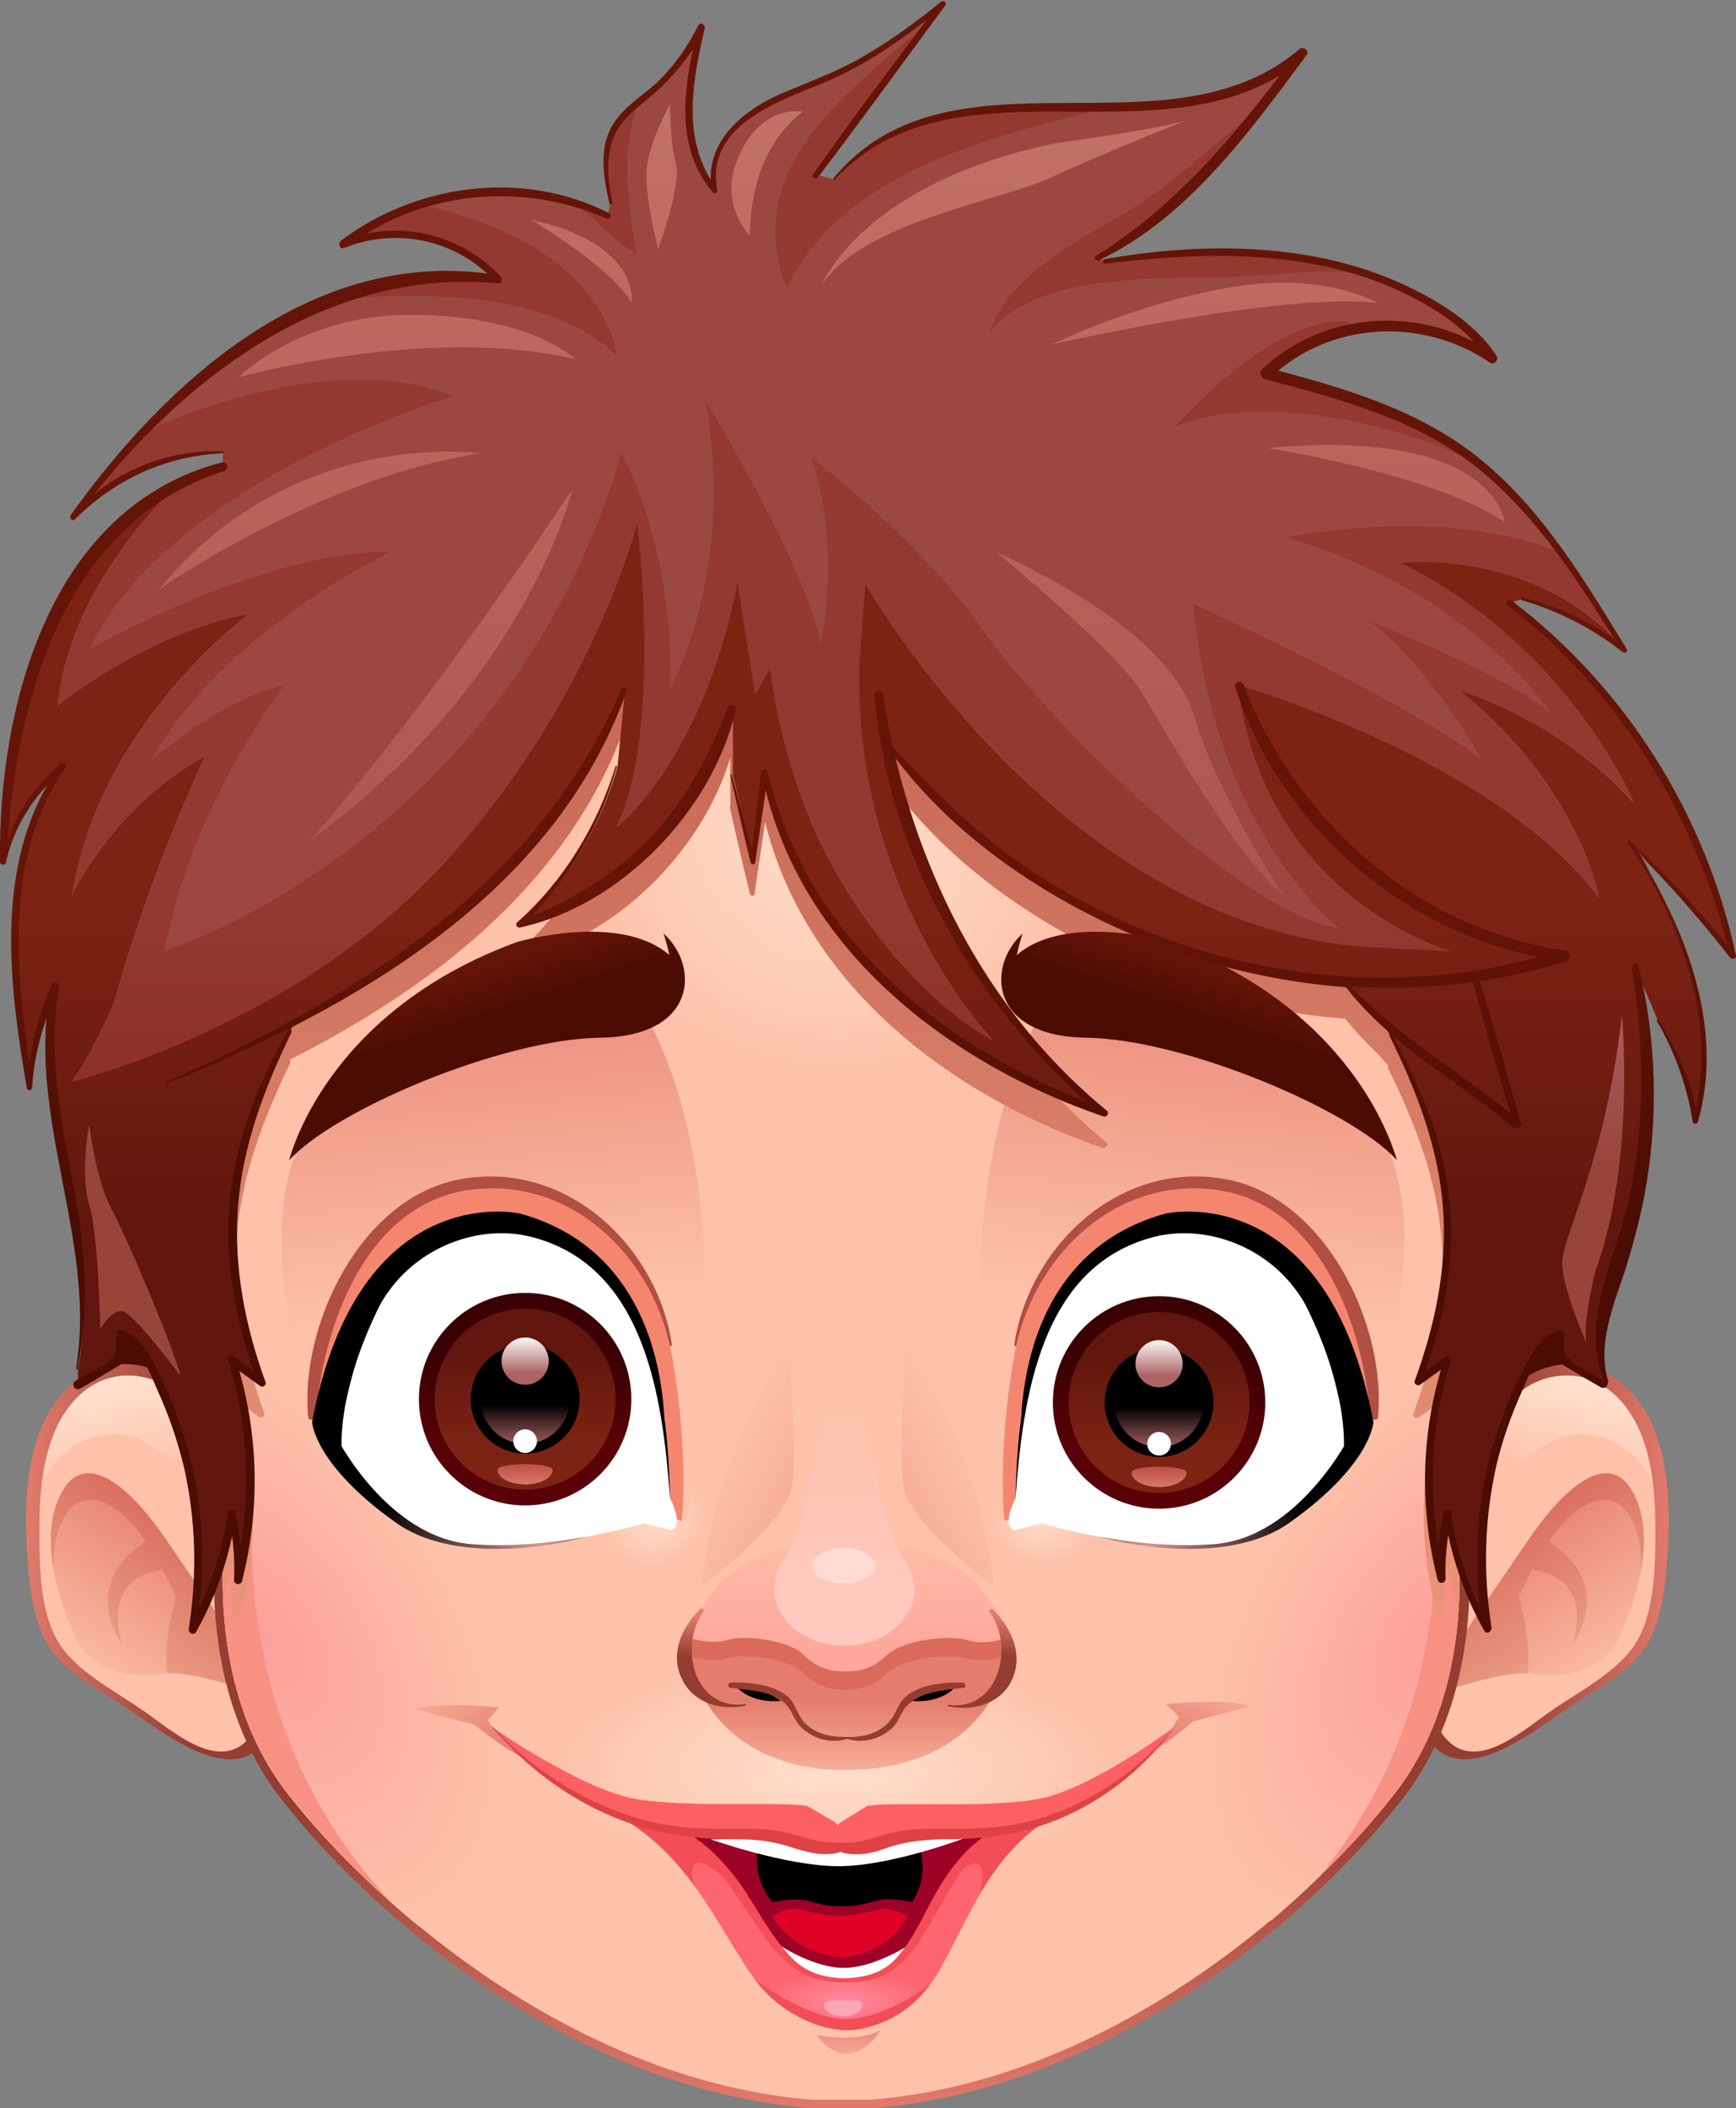 <?xml version="1.0" encoding="utf-8"?>
<!-- Generator: Adobe Illustrator 17.1.0, SVG Export Plug-In . SVG Version: 6.00 Build 0)  -->
<!DOCTYPE svg PUBLIC "-//W3C//DTD SVG 1.1//EN" "http://www.w3.org/Graphics/SVG/1.1/DTD/svg11.dtd">
<svg version="1.1" id="Layer_1" xmlns="http://www.w3.org/2000/svg" xmlns:xlink="http://www.w3.org/1999/xlink" x="0px" y="0px"
	 width="264.8px" height="321.4px" viewBox="0 0 264.8 321.4" enable-background="new 0 0 264.8 321.4" xml:space="preserve">
<rect x="0" y="0" width="264.8" height="321.4" fill="#808080" stroke="none"/>
<g>
	<path fill="#4A0C03" d="M228.6,206.4v12.2h12.2V200L228.6,206.4z M15.1,217.2h11.3v-19.4l-11.3,4.1V217.2z"/>
	<g>
		<g>
			<path fill="#FDC2A9" d="M227.4,219.5c0.4-3.7,2.6-7.3,5.9-9.1c3.3-1.9,7.5-2,10.9-0.4c6.2,2.9,8.5,10.5,9.2,17.2
				c0.5,5.9,0.2,11.8-0.9,17.6c-0.5,2.3-1.1,4.6-2.4,6.5c-1.2,1.7-3,3-4.7,4.2c-4.1,2.9-8.2,5.7-12.3,8.6c-3.3,2.3-7.3,4.7-11,3.2
				c-2.6-1.1-4.2-3.9-4.5-6.7c-0.3-2.8,0.3-5.6,1-8.4c1.9-7.9,3.8-15.7,5.7-23.6L227.4,219.5z"/>
			<linearGradient id="SVGID_1_" gradientUnits="userSpaceOnUse" x1="243.932" y1="212.135" x2="239.87" y2="226.124">
				<stop  offset="0" style="stop-color:#FFDFCC"/>
				<stop  offset="0.601" style="stop-color:#FECFB8"/>
				<stop  offset="1" style="stop-color:#FDC2A9"/>
			</linearGradient>
			<path fill="url(#SVGID_1_)" d="M244.2,210c-3.4-1.6-7.6-1.5-10.9,0.4c-3.3,1.9-5.6,5.4-5.9,9.1l-1,2.8l4.5,3
				c0,0,4.5-8.6,13.1-6.3c5.5,1.5,8.3,6.5,9.5,10.5c0-0.8-0.1-1.5-0.2-2.3C252.7,220.4,250.3,212.9,244.2,210z"/>
			<linearGradient id="SVGID_2_" gradientUnits="userSpaceOnUse" x1="245.192" y1="257.576" x2="228.045" y2="231.404">
				<stop  offset="0" style="stop-color:#FDC2A9"/>
				<stop  offset="1" style="stop-color:#E57D6E"/>
			</linearGradient>
			<path fill="url(#SVGID_2_)" d="M246.3,251c0,0,6.8-12.6,3.6-21.7c-3.2-9-10.4-4.1-17.1,5.9c-6.8,9.9-10.8,15.8-10.8,15.8
				l-0.5,6.3c0,0,8.6-2.7,11.7-2.3C236.3,255.6,242.2,256,246.3,251z"/>
			<linearGradient id="SVGID_3_" gradientUnits="userSpaceOnUse" x1="245.192" y1="257.576" x2="228.045" y2="231.404">
				<stop  offset="0" style="stop-color:#F0AE91"/>
				<stop  offset="1" style="stop-color:#D86A5A"/>
			</linearGradient>
			<path fill="url(#SVGID_3_)" d="M249.9,229.4c-3.2-9-10.4-4.1-17.1,5.9c-6.8,9.9-10.8,15.8-10.8,15.8l-0.5,6.3
				c0,0,8.2-2.6,11.5-2.3c0.5-2.8-0.3-6.3-0.3-7.2l-0.9-4.1c0-0.2-0.1-0.3-0.1-0.4c0.6-1.4,1.3-2.8,2-4.1c0.9,0.1,9.2,1,6.2,11.3
				c0,0,3.2-4.1,1.8-9c-0.9-3.2-3.6-5.4-5.4-6.6c1.3-2,2.7-3.6,4.1-4.6c6.3-4.8,10.2,0.9,9.9,9.1C250.9,236.1,251,232.5,249.9,229.4
				z"/>
			<linearGradient id="SVGID_4_" gradientUnits="userSpaceOnUse" x1="228.596" y1="238.187" x2="255.671" y2="237.736">
				<stop  offset="0" style="stop-color:#943D30"/>
				<stop  offset="1" style="stop-color:#E57D6E"/>
			</linearGradient>
			<path fill="url(#SVGID_4_)" d="M227.6,219.5c1.1-5.7,5.7-9.9,11.6-9.8c5.6,0.1,9.5,4.5,11.3,9.4c1.7,4.6,2,9.5,2,14.4
				c0,5.3-0.1,12.4-3,17c-2.8,4.5-9.1,7.6-13.3,10.6c-4.4,3.1-11.8,9.7-16.3,3.1c-3.5-5.2-0.7-12.3,0.6-17.8
				c1.4-5.9,2.9-11.8,4-17.8c0.1-0.5-0.7-0.8-0.8-0.2c-1.9,6.5-3.4,13.1-5,19.6c-1.2,4.8-3.6,10.7-1.6,15.5
				c4.4,10.6,16.7,0.5,22.2-3.2c3.9-2.7,9.2-5.2,11.8-9.4c2.6-4.2,3-10.1,3.3-14.9c0.5-8.4-0.1-19.9-7.5-25.5
				c-7.8-6-19-0.8-19.7,8.9C227.2,219.7,227.5,219.7,227.6,219.5L227.6,219.5z"/>
		</g>
		<g>
			<path fill="#FDC2A9" d="M31,219.5c-0.4-3.7-2.6-7.3-5.9-9.1c-3.3-1.9-7.5-2-10.9-0.4c-6.2,2.9-8.5,10.5-9.2,17.2
				C4.6,233.1,4.9,239,6,244.8c0.5,2.3,1.1,4.6,2.4,6.5c1.2,1.7,3,3,4.7,4.2c4.1,2.9,8.2,5.7,12.3,8.6c3.3,2.3,7.3,4.7,11,3.2
				c2.6-1.1,4.2-3.9,4.5-6.7c0.3-2.8-0.3-5.6-1-8.4c-1.9-7.9-3.8-15.7-5.7-23.6L31,219.5z"/>
			
				<linearGradient id="SVGID_5_" gradientUnits="userSpaceOnUse" x1="810.197" y1="212.135" x2="806.135" y2="226.124" gradientTransform="matrix(-1 0 0 1 824.71 0)">
				<stop  offset="0" style="stop-color:#FFDFCC"/>
				<stop  offset="0.601" style="stop-color:#FECFB8"/>
				<stop  offset="1" style="stop-color:#FDC2A9"/>
			</linearGradient>
			<path fill="url(#SVGID_5_)" d="M14.3,210c3.4-1.6,7.6-1.5,10.9,0.4c3.3,1.9,5.6,5.4,5.9,9.1l1,2.8l-4.5,3c0,0-4.5-8.6-13.1-6.3
				c-5.5,1.5-8.3,6.5-9.5,10.5c0-0.8,0.1-1.5,0.2-2.3C5.7,220.4,8.1,212.9,14.3,210z"/>
			
				<linearGradient id="SVGID_6_" gradientUnits="userSpaceOnUse" x1="811.457" y1="257.576" x2="794.31" y2="231.404" gradientTransform="matrix(-1 0 0 1 824.71 0)">
				<stop  offset="0" style="stop-color:#FDC2A9"/>
				<stop  offset="1" style="stop-color:#E57D6E"/>
			</linearGradient>
			<path fill="url(#SVGID_6_)" d="M12.2,251c0,0-6.8-12.6-3.6-21.7c3.2-9,10.4-4.1,17.1,5.9c6.8,9.9,10.8,15.8,10.8,15.8l0.5,6.3
				c0,0-8.6-2.7-11.7-2.3C22.1,255.6,16.2,256,12.2,251z"/>
			
				<linearGradient id="SVGID_7_" gradientUnits="userSpaceOnUse" x1="811.457" y1="257.576" x2="794.31" y2="231.404" gradientTransform="matrix(-1 0 0 1 824.71 0)">
				<stop  offset="0" style="stop-color:#F0AE91"/>
				<stop  offset="1" style="stop-color:#D86A5A"/>
			</linearGradient>
			<path fill="url(#SVGID_7_)" d="M8.6,229.4c3.2-9,10.4-4.1,17.1,5.9c6.8,9.9,10.8,15.8,10.8,15.8l0.5,6.3c0,0-8.2-2.6-11.5-2.3
				c-0.5-2.8,0.3-6.3,0.3-7.2l0.9-4.1c0-0.2,0.1-0.3,0.1-0.4c-0.6-1.4-1.3-2.8-2-4.1c-0.9,0.1-9.2,1-6.2,11.3c0,0-3.2-4.1-1.8-9
				c0.9-3.2,3.6-5.4,5.4-6.6c-1.3-2-2.7-3.6-4.1-4.6c-6.3-4.8-10.2,0.9-9.9,9.1C7.6,236.1,7.5,232.5,8.6,229.4z"/>
			
				<linearGradient id="SVGID_8_" gradientUnits="userSpaceOnUse" x1="794.861" y1="238.187" x2="821.935" y2="237.736" gradientTransform="matrix(-1 0 0 1 824.71 0)">
				<stop  offset="0" style="stop-color:#943D30"/>
				<stop  offset="1" style="stop-color:#E57D6E"/>
			</linearGradient>
			<path fill="url(#SVGID_8_)" d="M30.9,219.5c-1.1-5.7-5.7-9.9-11.6-9.8c-5.6,0.1-9.5,4.5-11.3,9.4c-1.7,4.6-2,9.5-2,14.4
				c0,5.3,0.1,12.4,3,17c2.8,4.5,9.1,7.6,13.3,10.6c4.4,3.1,11.8,9.7,16.3,3.1c3.5-5.2,0.7-12.3-0.6-17.8c-1.4-5.9-2.9-11.8-4-17.8
				c-0.1-0.5,0.7-0.8,0.8-0.2c1.9,6.5,3.4,13.1,5,19.6c1.2,4.8,3.6,10.7,1.6,15.5c-4.4,10.6-16.7,0.5-22.2-3.2
				c-3.9-2.7-9.2-5.2-11.8-9.4c-2.6-4.2-3-10.1-3.3-14.9c-0.5-8.4,0.1-19.9,7.5-25.5c7.8-6,19-0.8,19.7,8.9
				C31.2,219.7,30.9,219.7,30.9,219.5L30.9,219.5z"/>
		</g>
	</g>
	<g>
		<linearGradient id="SVGID_9_" gradientUnits="userSpaceOnUse" x1="128.317" y1="274.955" x2="128.317" y2="323.765">
			<stop  offset="0" style="stop-color:#943D30"/>
			<stop  offset="1" style="stop-color:#E57D6E"/>
		</linearGradient>
		<path fill="url(#SVGID_9_)" d="M123.9,321.4c0,0-0.1,0-0.1,0c-34.5-2.7-65.1-27-80.8-47c-14.6-18.6-9.7-44.3-9.1-47l-2-35.7
			c0,0,0-0.1,0-0.1c0.7-13.6,2-39.6,2-41.2c0-1,0-1.9,23.1-22.4c11.2-10,22.6-19.8,22.7-19.9c0.2-0.2,0.4-0.3,0.7-0.3l42.2-7.1v-0.3
			c0-0.4,0.2-0.8,0.5-1c0.2-0.2,0.6-0.3,0.9-0.3c0.1,0,0.2,0,0.2,0l4.2,0.7l4.2-0.7c0.1,0,0.2,0,0.2,0c0.3,0,0.6,0.1,0.9,0.3
			c0.3,0.3,0.5,0.6,0.5,1v0.3l42.2,7.1c0.2,0,0.5,0.1,0.7,0.3c0.1,0.1,11.5,9.9,22.7,19.9c23.1,20.5,23.1,21.5,23.1,22.4
			c0,1.6,1.3,27.7,2,41.2c0,0,0,0.1,0,0.1l-2,35.7c0.6,2.7,5.5,28.4-9.1,47c-15.7,20-46.3,44.3-80.8,47c0,0-0.1,0-0.1,0H123.9z"/>
		<path fill="#FDC2A9" d="M223.4,191.7c0,0-2-39.3-2-41.3c0-2-45.4-41.3-45.4-41.3l-43.3-7.3v-1.5l-4.4,0.7l-4.4-0.7v1.5l-43.3,7.3
			c0,0-45.4,39.3-45.4,41.3c0,2-2,41.3-2,41.3l2,35.9c0,0-6.1,27.1,8.8,46c14.1,17.9,44.5,43.7,79.9,46.5h8.8
			c35.3-2.7,65.8-28.5,79.9-46.5c14.9-19,8.8-46,8.8-46L223.4,191.7z"/>
		
			<radialGradient id="SVGID_10_" cx="411.149" cy="949.947" r="55.148" gradientTransform="matrix(0.784 2.600000e-003 0 0.317 -194.964 -32.431)" gradientUnits="userSpaceOnUse">
			<stop  offset="0" style="stop-color:#FFDFCC"/>
			<stop  offset="0.601" style="stop-color:#FECFB8"/>
			<stop  offset="1" style="stop-color:#FDC2A9"/>
		</radialGradient>
		<path fill="url(#SVGID_10_)" d="M179,270.5c0,11.3-22.6,20.4-50.5,20.3c-27.9-0.1-50.5-9.3-50.5-20.6c0-11.3,22.6-20.4,50.5-20.3
			C156.3,250,179,259.3,179,270.5z"/>
		
			<radialGradient id="SVGID_11_" cx="819.266" cy="444.845" r="46.5" gradientTransform="matrix(0.539 0.342 -0.58 0.914 35.965 -437.192)" gradientUnits="userSpaceOnUse">
			<stop  offset="0" style="stop-color:#FDA09B"/>
			<stop  offset="1" style="stop-color:#FDC2A9"/>
		</radialGradient>
		<path fill="url(#SVGID_11_)" d="M212.6,273.6c14.9-19,8.8-46,8.8-46l1.2-20.3c-10,4.6-20.3,13.8-28.2,26.3
			c-14.9,23.5-15.8,49.6-1.9,58.4c0.5,0.3,0.9,0.6,1.4,0.8C201.6,286.2,208,279.5,212.6,273.6z"/>
		
			<radialGradient id="SVGID_12_" cx="716.418" cy="483.345" r="46.5" gradientTransform="matrix(-0.539 0.342 0.58 0.914 146.013 -437.192)" gradientUnits="userSpaceOnUse">
			<stop  offset="0" style="stop-color:#FDA09B"/>
			<stop  offset="1" style="stop-color:#FDC2A9"/>
		</radialGradient>
		<path fill="url(#SVGID_12_)" d="M65.4,233.5C56.6,219.7,45,209.9,34,206l1.2,21.6c0,0-6.1,27.1,8.8,46c4.8,6.1,11.6,13.2,19.8,20
			c1.2-0.4,2.4-1,3.5-1.7C81.2,283.1,80.3,257,65.4,233.5z"/>
		<path fill="#F79183" d="M221.4,227.6l0.1-2.4c-1.6,0.5-2.8,1-2.8,1c2.3,28.8-8,48.3-17.4,59.8c4.5-4.3,8.3-8.5,11.3-12.4
			C227.5,254.6,221.4,227.6,221.4,227.6z M38.7,226.2c0,0-1.7-0.7-3.6-1.3l0.1,2.6c0,0-6.1,27.1,8.8,46c4,5,9.2,10.7,15.5,16.3
			C49.4,279.1,36.2,258.5,38.7,226.2z"/>
		
			<radialGradient id="SVGID_13_" cx="401.748" cy="463.171" r="57.17" gradientTransform="matrix(0.677 0 0 0.677 -144.708 -188.084)" gradientUnits="userSpaceOnUse">
			<stop  offset="0" style="stop-color:#FFDFCC"/>
			<stop  offset="0.601" style="stop-color:#FECFB8"/>
			<stop  offset="1" style="stop-color:#FDC2A9"/>
		</radialGradient>
		<path fill="url(#SVGID_13_)" d="M208.3,137.6c-13.9,25.2-44,42.7-79,42.7c-35.5,0-66-18-79.6-43.9c13.3-12,30.9-27.3,30.9-27.3
			l43.3-7.3v-1.5l4.4,0.7l4.4-0.7v1.5l43.3,7.3C176,109.1,194.9,125.4,208.3,137.6z"/>
		
			<radialGradient id="SVGID_14_" cx="799.803" cy="634.749" r="14.016" gradientTransform="matrix(-0.518 0.267 0.246 0.477 357.767 -285.03)" gradientUnits="userSpaceOnUse">
			<stop  offset="0" style="stop-color:#FFDFCC"/>
			<stop  offset="1" style="stop-color:#FDC2A9"/>
		</radialGradient>
		<path fill="url(#SVGID_14_)" d="M89.5,238.2c2.6,5.1,9.2,6.9,14.8,4.1c5.5-2.9,7.9-9.3,5.3-14.4c-2.6-5.1-9.2-6.9-14.8-4.1
			C89.2,226.6,86.9,233.1,89.5,238.2z"/>
		
			<radialGradient id="SVGID_15_" cx="1864.104" cy="38.24" r="14.016" gradientTransform="matrix(0.518 0.267 -0.246 0.477 -797.477 -285.03)" gradientUnits="userSpaceOnUse">
			<stop  offset="0" style="stop-color:#FFDFCC"/>
			<stop  offset="1" style="stop-color:#FDC2A9"/>
		</radialGradient>
		<path fill="url(#SVGID_15_)" d="M169.1,238.2c-2.6,5.1-9.2,6.9-14.8,4.1c-5.5-2.9-7.9-9.3-5.3-14.4c2.6-5.1,9.2-6.9,14.8-4.1
			C169.4,226.6,171.7,233.1,169.1,238.2z"/>
		<g>
			<g>
				<linearGradient id="SVGID_16_" gradientUnits="userSpaceOnUse" x1="180.982" y1="199.921" x2="187.397" y2="138.332">
					<stop  offset="0" style="stop-color:#FDC2A9"/>
					<stop  offset="1" style="stop-color:#E57D6E"/>
				</linearGradient>
				<path fill="url(#SVGID_16_)" d="M152.4,231.7c0,0-9.9-48.2,6.4-77.3c0,0,43.1,3,51.4,17.6c8.4,14.6,1.2,34.7,0,45l-14.6,7
					L152.4,231.7z"/>
				<g>
					<path fill="#F4866F" d="M209.7,215.9c0.2-10.9-4.8-24.3-14.4-31.6c-6.5-4.9-15.2-4.8-21.6-2.4c-9.9,3.7-17,12.7-18.7,23.2
						c0,0-2.9,13.7-1.8,26.8c0,0,19.9-7.8,19-6.4C171.3,227,209.7,215.9,209.7,215.9z"/>
					<path fill="#B14F43" d="M155,205.2c3-13.8,15.1-25.9,30.6-23.8c16,2.2,22.4,21.3,23.4,34.4c0.1,0.7,1.2,0.9,1.2,0.2
						c1.3-13.7-7.9-33.7-23.6-36.3c-16.3-2.7-29.8,10.7-31.9,25.4C154.8,205.2,154.9,205.3,155,205.2L155,205.2z"/>
				</g>
				
					<radialGradient id="SVGID_17_" cx="473.682" cy="611.69" r="35.032" gradientTransform="matrix(0.697 0 0 0.697 -155.062 -190.862)" gradientUnits="userSpaceOnUse">
					<stop  offset="0" style="stop-color:#D89393"/>
					<stop  offset="1" style="stop-color:#000000"/>
				</radialGradient>
				<path fill="url(#SVGID_17_)" d="M155.8,221.2c0,0-2.8-29.4,22-36.2c0,0,24.6-5.6,31.7,31.8c0,0-0.3,6.5-12.9,15.4
					c-10.8,7.6-31.6,2.3-34.6-0.3C159.7,229.8,155.8,221.2,155.8,221.2z"/>
				<g>
					<path fill="#FFFFFF" d="M205.9,216.8c-2.8-13.8-6.8-26.4-21.5-29.2c-7.7-1.5-14.9,2.1-19.6,7c-8,8.5-9.4,22.1-9.9,33.8
						c0,0-2.2,4.1-0.2,4.9l4.1-1.1c0,0,13.4,4.2,26.4,3.2c12.9-1,20.7-16.5,20.7-16.5L205.9,216.8z"/>
				</g>
				<path d="M154.9,228.5c1.1-15.4,3.8-35.4,21-39.9c7.6-2,16.7,1.1,21.8,8.1c4.4,6,5.8,13.4,7.4,20.1c0.2,1.1,2,1.1,1.7,0
					c-1.4-7.3-3.2-15.4-8.2-21.7c-4.9-6.2-13-9.4-20.3-8.4C158.4,189.4,155.2,211.9,154.9,228.5
					C154.8,228.5,154.9,228.5,154.9,228.5L154.9,228.5z"/>
				<path d="M204.9,222.1c0,0,1.5-9.6-6.7-25c0,0,5.9,6.1,9.1,22.1L204.9,222.1z"/>
			</g>
		</g>
		<g>
			<g>
				
					<linearGradient id="SVGID_18_" gradientUnits="userSpaceOnUse" x1="-467.729" y1="199.921" x2="-461.314" y2="138.332" gradientTransform="matrix(-1 0 0 1 -391.592 0)">
					<stop  offset="0" style="stop-color:#FDC2A9"/>
					<stop  offset="1" style="stop-color:#E57D6E"/>
				</linearGradient>
				<path fill="url(#SVGID_18_)" d="M104.7,231.7c0,0,9.9-48.2-6.4-77.3c0,0-43.1,3-51.4,17.6s-1.2,34.7,0,45l14.6,7L104.7,231.7z"
					/>
				<g>
					<path fill="#F4866F" d="M47.5,215.9c-0.2-10.9,4.8-24.3,14.4-31.6c6.5-4.9,15.2-4.8,21.6-2.4c9.9,3.7,17,12.7,18.7,23.2
						c0,0,2.9,13.7,1.8,26.8c0,0-19.9-7.8-19-6.4C85.8,227,47.5,215.9,47.5,215.9z"/>
					<path fill="#B14F43" d="M102.2,205.2c-3-13.8-15.1-25.9-30.6-23.8c-16,2.2-22.4,21.3-23.4,34.4c-0.1,0.7-1.2,0.9-1.2,0.2
						c-1.3-13.7,7.9-33.7,23.6-36.3c16.3-2.7,29.8,10.7,31.9,25.4C102.3,205.2,102.2,205.3,102.2,205.2L102.2,205.2z"/>
				</g>
				
					<radialGradient id="SVGID_19_" cx="-691.549" cy="611.69" r="35.032" gradientTransform="matrix(-0.697 0 0 0.697 -399.869 -190.862)" gradientUnits="userSpaceOnUse">
					<stop  offset="0" style="stop-color:#D89393"/>
					<stop  offset="1" style="stop-color:#000000"/>
				</radialGradient>
				<path fill="url(#SVGID_19_)" d="M101.3,221.2c0,0,2.8-29.4-22-36.2c0,0-24.6-5.6-31.7,31.8c0,0,0.3,6.5,12.9,15.4
					c10.8,7.6,31.6,2.3,34.6-0.3C97.5,229.8,101.3,221.2,101.3,221.2z"/>
				<g>
					<path fill="#FFFFFF" d="M51.2,216.8c2.8-13.8,6.8-26.4,21.5-29.2c7.7-1.5,14.9,2.1,19.6,7c8,8.5,9.4,22.1,9.9,33.8
						c0,0,2.2,4.1,0.2,4.9l-4.1-1.1c0,0-13.4,4.2-26.4,3.2c-12.9-1-20.7-16.5-20.7-16.5L51.2,216.8z"/>
				</g>
				<path d="M102.2,228.5c-1.1-15.4-3.8-35.4-21-39.9c-7.6-2-16.7,1.1-21.8,8.1c-4.4,6-5.8,13.4-7.4,20.1c-0.2,1.1-2,1.1-1.7,0
					c1.4-7.3,3.2-15.4,8.2-21.7c4.9-6.2,13-9.4,20.3-8.4C98.8,189.4,101.9,211.9,102.2,228.5C102.3,228.5,102.2,228.5,102.2,228.5
					L102.2,228.5z"/>
				<path d="M52.2,222.1c0,0-1.5-9.6,6.7-25c0,0-5.9,6.1-9.1,22.1L52.2,222.1z"/>
			</g>
		</g>
		<linearGradient id="SVGID_20_" gradientUnits="userSpaceOnUse" x1="128.317" y1="317.796" x2="128.317" y2="102.366">
			<stop  offset="0" style="stop-color:#FCAC8A"/>
			<stop  offset="1" style="stop-color:#C66755"/>
		</linearGradient>
		<path fill="url(#SVGID_20_)" d="M221.4,227.6l2-35.9c0,0-2-39.3-2-41.3c0-2-45.4-41.3-45.4-41.3l-43.3-7.3v-1.5l-4.4,0.7l-4.4-0.7
			v1.5l-43.3,7.3c0,0-45.4,39.3-45.4,41.3c0,2-2,41.3-2,41.3l2,35.9c0,0-1.5,6.7-1.2,15.9c0.5-1.5,0.9-3,1.2-4.6
			c0.3,2.2,0.4,4.4,0.3,6.7c0,0.7,1,0.8,1.2,0.2c2.7-10.6,2.6-21.6-0.4-32.1c1.1,0.8,2.1,1.5,3.2,2.3c0.4,0.3,1-0.2,0.8-0.6
			c-3.1-8.5-4.9-17.6-4.2-26.7c0.7-9.4,4.1-18.3,8.2-26.7c0.1-0.1,0-0.2-0.1-0.3l0.1-0.2c21.7-11,41.8-26.5,50.6-49.6l-1,9.6
			c0,0-0.1,0-0.1,0.1c-2.8,9.1-7.9,17.5-15,23.8c-0.4,0.3,0,0.9,0.4,0.8c14.6-3.1,27.9-16.4,32.2-30.7l0,7.4c-0.1,0-0.1,0-0.1,0.1
			c1,4.4,2,8.9,3.1,13.3c0.1,0.3,0.6,0.4,0.7,0c0.5-3.7,1.1-7.3,1.6-11c6.1,24.8,28.2,41.7,51.5,49.7c0.5,0.2,1-0.6,0.5-0.9
			c-16.8-13.8-27.2-33-32.2-53.7c10.8,14.3,28.1,24.7,44.9,30.2c7.7,2.5,15.8,4.1,23.8,4.7c1.6,2,3.3,3.8,5.1,5.5l1.5,1.7
			c-0.1,0.1-0.1,0.2-0.1,0.3c4.1,8.3,7.5,17,8.2,26.3c0.7,9-1.2,17.9-4.3,26.4c-0.2,0.4,0.4,0.9,0.8,0.6c1.1-0.8,2.1-1.5,3.2-2.3
			c-3.1,10.5-3.2,21.5-0.5,32.1c0.2,0.6,1.2,0.5,1.2-0.2c-0.1-2.3,0.1-4.5,0.4-6.7c0.4,2.1,1,4.1,1.7,6
			C223.1,235.1,221.4,227.6,221.4,227.6z"/>
		
			<linearGradient id="SVGID_21_" gradientUnits="userSpaceOnUse" x1="189.741" y1="144.114" x2="187.153" y2="152.31" gradientTransform="matrix(1 1.420000e-002 -1.420000e-002 1 -0.113 1.439)">
			<stop  offset="0" style="stop-color:#651507"/>
			<stop  offset="1" style="stop-color:#4A0C03"/>
		</linearGradient>
		<path fill="url(#SVGID_21_)" d="M178.3,143.6c0,0-15.6-4.6-23.2,2c0.4-1.9,0.9-3.3,0.9-3.3c-5.5,4.9-5.2,15.7,9.7,15.9
			c14.9,0.2,40.5,11,47.4,18.7C213,177,207.9,154.4,178.3,143.6z"/>
		
			<linearGradient id="SVGID_22_" gradientUnits="userSpaceOnUse" x1="-458.904" y1="153.325" x2="-461.492" y2="161.522" gradientTransform="matrix(-1 1.420000e-002 1.420000e-002 1 -391.48 1.439)">
			<stop  offset="0" style="stop-color:#651507"/>
			<stop  offset="1" style="stop-color:#4A0C03"/>
		</linearGradient>
		<path fill="url(#SVGID_22_)" d="M78.9,143.6c0,0,15.6-4.6,23.2,2c-0.4-1.9-0.9-3.3-0.9-3.3c5.5,4.9,5.2,15.7-9.7,15.9
			c-14.9,0.2-40.5,11-47.4,18.7C44.1,177,49.3,154.4,78.9,143.6z"/>
		<g>
			<linearGradient id="SVGID_23_" gradientUnits="userSpaceOnUse" x1="176.766" y1="220.578" x2="176.766" y2="206.973">
				<stop  offset="0" style="stop-color:#580107"/>
				<stop  offset="1" style="stop-color:#3A0003"/>
			</linearGradient>
			<circle fill="url(#SVGID_23_)" cx="176.8" cy="213.8" r="16.2"/>
			<linearGradient id="SVGID_24_" gradientUnits="userSpaceOnUse" x1="176.766" y1="220.578" x2="176.766" y2="206.973">
				<stop  offset="0" style="stop-color:#7C2314"/>
				<stop  offset="1" style="stop-color:#61170D"/>
			</linearGradient>
			<circle fill="url(#SVGID_24_)" cx="176.8" cy="213.8" r="13.8"/>
			<circle cx="176.8" cy="213.8" r="8.3"/>
			<linearGradient id="SVGID_25_" gradientUnits="userSpaceOnUse" x1="176.766" y1="221.029" x2="176.766" y2="214.563">
				<stop  offset="0" style="stop-color:#AC6363"/>
				<stop  offset="1" style="stop-color:#000000"/>
			</linearGradient>
			<circle fill="url(#SVGID_25_)" cx="176.8" cy="213.8" r="6.8"/>
			<linearGradient id="SVGID_26_" gradientUnits="userSpaceOnUse" x1="176.766" y1="209.748" x2="176.766" y2="204.089">
				<stop  offset="0" style="stop-color:#AC6363"/>
				<stop  offset="1" style="stop-color:#FFFFFF"/>
			</linearGradient>
			<circle fill="url(#SVGID_26_)" cx="176.8" cy="207.9" r="3.6"/>
			<circle fill="#FFFFFF" cx="176.8" cy="220.1" r="1.8"/>
			<linearGradient id="SVGID_27_" gradientUnits="userSpaceOnUse" x1="176.766" y1="222.383" x2="176.766" y2="227.798">
				<stop  offset="0" style="stop-color:#AD4230"/>
				<stop  offset="0.999" style="stop-color:#E5837E"/>
			</linearGradient>
			<path fill="url(#SVGID_27_)" d="M181,224.5c0,1.2-1.9,2.2-4.2,2.2c-2.3,0-4.2-1-4.2-2.2C172.5,223.3,181,223.3,181,224.5z"/>
		</g>
		<g>
			<linearGradient id="SVGID_28_" gradientUnits="userSpaceOnUse" x1="80.086" y1="220.126" x2="80.086" y2="206.522">
				<stop  offset="0" style="stop-color:#580107"/>
				<stop  offset="1" style="stop-color:#3A0003"/>
			</linearGradient>
			<circle fill="url(#SVGID_28_)" cx="80.1" cy="213.3" r="16.2"/>
			<linearGradient id="SVGID_29_" gradientUnits="userSpaceOnUse" x1="80.085" y1="220.127" x2="80.085" y2="206.522">
				<stop  offset="0" style="stop-color:#7C2314"/>
				<stop  offset="1" style="stop-color:#61170D"/>
			</linearGradient>
			<circle fill="url(#SVGID_29_)" cx="80.1" cy="213.3" r="13.8"/>
			<circle cx="80.1" cy="213.3" r="8.3"/>
			<linearGradient id="SVGID_30_" gradientUnits="userSpaceOnUse" x1="80.085" y1="220.578" x2="80.085" y2="214.112">
				<stop  offset="0" style="stop-color:#AC6363"/>
				<stop  offset="1" style="stop-color:#000000"/>
			</linearGradient>
			<circle fill="url(#SVGID_30_)" cx="80.1" cy="213.3" r="6.8"/>
			<linearGradient id="SVGID_31_" gradientUnits="userSpaceOnUse" x1="80.085" y1="209.297" x2="80.085" y2="203.638">
				<stop  offset="0" style="stop-color:#AC6363"/>
				<stop  offset="1" style="stop-color:#FFFFFF"/>
			</linearGradient>
			<circle fill="url(#SVGID_31_)" cx="80.1" cy="207.5" r="3.6"/>
			<circle fill="#FFFFFF" cx="80.1" cy="219.7" r="1.8"/>
			<linearGradient id="SVGID_32_" gradientUnits="userSpaceOnUse" x1="80.085" y1="221.932" x2="80.085" y2="227.346">
				<stop  offset="0" style="stop-color:#AD4230"/>
				<stop  offset="0.999" style="stop-color:#E5837E"/>
			</linearGradient>
			<path fill="url(#SVGID_32_)" d="M84.3,224.1c0,1.2-1.9,2.2-4.2,2.2s-4.2-1-4.2-2.2C75.8,222.9,84.3,222.9,84.3,224.1z"/>
		</g>
		<g>
			<linearGradient id="SVGID_33_" gradientUnits="userSpaceOnUse" x1="148.301" y1="221.585" x2="110.193" y2="242.061">
				<stop  offset="0" style="stop-color:#FDC2A9"/>
				<stop  offset="1" style="stop-color:#E57D6E"/>
			</linearGradient>
			<path fill="url(#SVGID_33_)" d="M151.6,241.8c0,0-13.3-9.6-13.9-15.8c-0.6-6.2,0.6-20.9,0.6-20.9S149.3,220.3,151.6,241.8z"/>
			
				<linearGradient id="SVGID_34_" gradientUnits="userSpaceOnUse" x1="781.442" y1="221.585" x2="743.334" y2="242.061" gradientTransform="matrix(-1 0 0 1 891.779 0)">
				<stop  offset="0" style="stop-color:#FDC2A9"/>
				<stop  offset="1" style="stop-color:#E57D6E"/>
			</linearGradient>
			<path fill="url(#SVGID_34_)" d="M107,241.8c0,0,13.3-9.6,13.9-15.8c0.6-6.2-0.6-20.9-0.6-20.9S109.4,220.3,107,241.8z"/>
			<linearGradient id="SVGID_35_" gradientUnits="userSpaceOnUse" x1="129.398" y1="231.526" x2="129.398" y2="251.663">
				<stop  offset="0" style="stop-color:#FDC2A9"/>
				<stop  offset="0.998" style="stop-color:#FFA79C"/>
			</linearGradient>
			<path fill="url(#SVGID_35_)" d="M148.1,240.6c-2.9-2.4-7.3-5.2-16.5-5.5v0h-4.4v0c-9.2,0.3-13.7,3.1-16.5,5.5
				c-3,2.5-6.1,8.9-6.1,8.9l1.7,6.4l12.6,1.7l8.3,1.7v0.9l2.2-0.4l2.2,0.4v-0.9l8.3-1.7l12.6-1.7l1.7-6.4
				C154.2,249.5,151.2,243.2,148.1,240.6z"/>
			<linearGradient id="SVGID_36_" gradientUnits="userSpaceOnUse" x1="128.745" y1="213.508" x2="128.745" y2="244.474">
				<stop  offset="0" style="stop-color:#FDC2A9"/>
				<stop  offset="0.998" style="stop-color:#FFC9BF"/>
			</linearGradient>
			<path fill="url(#SVGID_36_)" d="M137.6,237.3L137.6,237.3c0.1,0-5.1-6.8-5.6-32.2c0,0,0.3-1-1.3-1.5v-0.2h-3.9v0.2
				c-1.6,0.4-1.3,1.5-1.3,1.5c-0.4,25.4-5.7,32.2-5.7,32.2l0.1,0c-1.2,1.4-1.8,3.1-1.8,4.9c0,4.8,4.8,8.7,10.7,8.7
				c5.9,0,10.7-3.9,10.7-8.7C139.4,240.3,138.7,238.6,137.6,237.3z"/>
			<ellipse fill="#FFDCD3" cx="128.7" cy="238.7" rx="4.8" ry="2.7"/>
			<g>
				<path fill="#DA6B5A" d="M147.4,250c-2.7-0.8-9.6,0-12.1,2.3c-2.4,2.3-4.5,2.5-6.3,2.5h-0.3c-1.7,0-3.8-0.3-6.1-2.5
					c-2.3-2.3-9-3.1-11.6-2.3c-2.6,0.8-5.8-0.3-5.8-0.3l0.3,4.9c5.7,11.8,19.7,12.5,23.4,12.4c3.8,0.1,17.2-0.4,23.1-12.2l1.5-5.1
					C153.4,249.8,150.1,250.9,147.4,250z"/>
				<linearGradient id="SVGID_37_" gradientUnits="userSpaceOnUse" x1="129.294" y1="274.273" x2="129.294" y2="259.27">
					<stop  offset="0" style="stop-color:#FDC2A9"/>
					<stop  offset="1" style="stop-color:#E57D6E"/>
				</linearGradient>
				<path fill="url(#SVGID_37_)" d="M147.4,252.8c-2.7-0.8-9.6,0-12.1,2.3c-2.4,2.3-4.5,2.5-6.3,2.5h-0.3c-1.7,0-3.8-0.3-6.1-2.5
					c-2.3-2.3-9-3.1-11.6-2.3c-2.6,0.8-5.8-0.3-5.8-0.3l1.5,5.1c5.7,11.8,18.6,12.3,22.2,12.2c3.8,0.1,17.2-0.4,23.1-12.2l1.5-5.1
					C153.4,252.5,150.1,253.6,147.4,252.8z"/>
				<path d="M139,259.3c4.5,0.4,6.5-1.9,6.5-1.9C142,257,139,259.3,139,259.3z M112.6,257.4c0,0,2,2.3,6.5,1.9
					C119.2,259.3,116.2,257,112.6,257.4z"/>
				<linearGradient id="SVGID_38_" gradientUnits="userSpaceOnUse" x1="129.108" y1="252.511" x2="129.108" y2="246.151">
					<stop  offset="0" style="stop-color:#943D30"/>
					<stop  offset="1" style="stop-color:#E57D6E"/>
				</linearGradient>
				<path fill="url(#SVGID_38_)" d="M146.8,256.5c-2.7-0.1-6.5,0.3-8.6,2.1c-1.1,0.9-1.4,2.3-2.2,3.4c-1.7,2.3-4.4,2.9-7.2,2.8
					c0,0,0,0,0,0c-2.2,0-4.4-0.5-6-2.1c-1.2-1.2-1.4-3-2.7-4.1c-2.1-1.8-5.9-2.2-8.6-2.1c-0.5,0-0.6,0.8-0.1,0.8
					c2.8,0.4,6.9,0.4,8.8,2.9c0.9,1.2,1.1,2.4,2.3,3.4c1.9,1.6,4.3,2.2,6.7,1.5c2.4,0.7,4.8,0.1,6.7-1.5c1.2-1,1.4-2.4,2.3-3.4
					c2.1-2.4,5.8-2.5,8.8-2.9C147.4,257.3,147.3,256.5,146.8,256.5z M151.5,245.4c-0.3-0.3-0.8,0.1-0.5,0.4
					c3.7,5.1,1.5,15.1-6.4,14.1c-0.1,0-0.2,0.2,0,0.2c3.6,0.8,7.6-0.2,9.5-3.5C156.3,252.6,154.4,248.3,151.5,245.4z M113.7,259.8
					c-7.9,1-10.2-8.9-6.4-14.1c0.2-0.3-0.3-0.7-0.5-0.4c-3,3-4.8,7.2-2.5,11.2c1.9,3.3,5.9,4.3,9.5,3.5
					C113.9,260,113.9,259.8,113.7,259.8z"/>
			</g>
		</g>
		<g>
			
				<linearGradient id="SVGID_39_" gradientUnits="userSpaceOnUse" x1="123.774" y1="315.792" x2="123.774" y2="308.12" gradientTransform="matrix(1 0 5.040000e-002 1 -9.907 -7.000000e-004)">
				<stop  offset="0" style="stop-color:#FDC2A9"/>
				<stop  offset="1" style="stop-color:#E57D6E"/>
			</linearGradient>
			<path fill="url(#SVGID_39_)" d="M124.6,310.2c0,0,5.7,1.4,9.7-0.7c0,0-2.1,3.6-5,3.6C129.3,313.1,126.8,313.5,124.6,310.2z"/>
			<g>
				
					<linearGradient id="SVGID_40_" gradientUnits="userSpaceOnUse" x1="190.931" y1="267.166" x2="180.7" y2="284.319" gradientTransform="matrix(1.001 4.120000e-002 9.100000e-003 0.999 -3.919 -23.697)">
					<stop  offset="0" style="stop-color:#FDC2A9"/>
					<stop  offset="1" style="stop-color:#E57D6E"/>
				</linearGradient>
				<path fill="url(#SVGID_40_)" d="M176.8,266c0,0,2.4-2.8,3-4.3l-1.9-1.9c0,0,9.6-1,12.7,0.3c0,0-5.2,1.5-8.6,2.3
					c0,0-4.6,4.2-9.5,6.4L176.8,266z"/>
				
					<linearGradient id="SVGID_41_" gradientUnits="userSpaceOnUse" x1="890.784" y1="238.814" x2="880.553" y2="255.967" gradientTransform="matrix(-0.997 4.120000e-002 9.150000e-002 0.999 929.901 -23.697)">
					<stop  offset="0" style="stop-color:#FDC2A9"/>
					<stop  offset="1" style="stop-color:#E57D6E"/>
				</linearGradient>
				<path fill="url(#SVGID_41_)" d="M77.9,266.5c0,0-2.7-2.8-3.5-4.3l1.7-1.9c0,0-9.7-1-12.6,0.3c0,0,5.4,1.5,8.8,2.3
					c0,0,5,4.2,10.1,6.4L77.9,266.5z"/>
				<g>
					<path fill="#9D0227" d="M102.3,278.6c0,0,10,10.4,12.2,14.4c2.3,4.1,7.7,11.1,15.1,11.1c7.4,0,11.8-9.7,11.8-9.7
						s9.4-13.8,13.4-15.8c0,0-13.4-4.1-27.7,1.6c0,0-16.9-5-26-1.4L102.3,278.6z"/>
					<path fill="#DE0227" d="M133.2,291.3c0,0-2.7,0.7-5.1,0.8c-2.4-0.1-5.2-0.8-5.2-0.8c-2.9-1-5.1,0.9-5.1,0.9
						c3.8,6.1,10.6,6.2,10.6,6.2s6.8-0.2,10-6.2C138.4,292.2,136,290.3,133.2,291.3z"/>
					<path fill="#FFFFFF" d="M119,296.6c0,0,5.1,3.4,9.7,3.4c4.6,0,9.8-3.4,9.8-3.4s-1.2,6.1-9.9,6.1S119,296.6,119,296.6z"/>
					<path d="M139.4,279.5l-11.5,0.6l-11.6-0.6c0,0-2.7,5.2,1.5,10.5c0,0,3.2-0.8,5.5-0.2c1.9,0.5,2.8,0.8,4.1,0.8l0,0h2.1l0,0
						c1.3-0.1,2.2-0.3,4-0.8c2.3-0.7,5.6,0.2,5.6,0.2C142.6,284.8,139.4,279.5,139.4,279.5z"/>
					<path fill="#FFFFFF" d="M108.4,280.4c0,0,11.5,4.1,19.5,4.1s19.3-4.3,19.3-4.3l-19.4,0L108.4,280.4z"/>
					<g>
						<path fill="#FD666E" d="M156.8,278c-2.7-0.3-5.1,1.1-7.1,2.8c-2.3,1.9-4.2,4.1-5.8,6.6c-2,3.2-3.4,6.8-5.7,9.7
							c-2.3,2.9-3.6,4.7-9.4,4.7c-5.8-0.1-7.4-1.8-9.9-4.7c-2.6-3-4.3-6.6-6.7-9.7c-1.8-2.5-4-4.7-6.4-6.6c-2.2-1.7-4.8-3.1-7.4-2.8
							l-7-2.7c12.3,5.8,16.2,14.9,22.5,24.7c5.4,8.3,12.8,9.3,15,9.5l0,0c0,0,0.1,0,0.3,0c0.2,0,0.3,0,0.3,0l0,0
							c2.1-0.1,9.5-1.1,14-9.5c5.4-9.8,8.3-19,20-24.7L156.8,278z"/>
						
							<radialGradient id="SVGID_42_" cx="421.503" cy="972.467" r="10.25" gradientTransform="matrix(1.254 0 2.290000e-002 0.455 -421.68 -137.419)" gradientUnits="userSpaceOnUse">
							<stop  offset="0" style="stop-color:#FD8BA1"/>
							<stop  offset="1" style="stop-color:#FD666E"/>
						</radialGradient>
						<path fill="url(#SVGID_42_)" d="M135,300.5c-1.4,0.9-3.2,1.4-6.2,1.4c-3,0-4.8-0.5-6.3-1.3c-2.9,0.6-5.1,1.7-5.9,2.9
							c3.5,3.6,7.2,5.1,9.8,5.7c1,0.1,1.9,0.1,2.9,0.1c0.8,0,1.6,0,2.4-0.1c2.6-0.6,6.4-2,9.6-5.9C140.3,302,138,301.1,135,300.5z"
							/>
						<path fill="#FDA6B6" d="M131.5,305.7c0,0.9-1.2,1.7-2.8,1.7s-2.9-0.7-3-1.7c0-0.9,1.4-0.7,3-0.7
							C130.3,305,131.5,304.8,131.5,305.7z"/>
						<path fill="#F34D57" d="M115.2,301.9c5.2,6.6,11.7,7.5,13.6,7.6l0,0c0,0,0.1,0,0.3,0c0.2,0,0.3,0,0.3,0l0,0
							c1.9-0.1,7.9-0.9,12.4-6.9c-2.3,1.7-7.8,5.2-12.8,5.2C124.3,307.8,118.1,303.9,115.2,301.9z M162.6,275.6l-5.9,2.4
							c-2.7-0.3-5.1,1.1-7.1,2.8c-2.3,1.9-4.2,4.1-5.8,6.6c-0.2,0.3-0.3,0.6-0.5,0.9c2.2-2.5,4.7-4.6,5.7-4.2
							c1.6,0.7,0.5,4.1,0.5,4.1l0.3-0.1C152.8,283.2,156.4,279,162.6,275.6C162.7,275.7,162.7,275.7,162.6,275.6z M105.7,280.8
							c-2.2-1.7-4.8-3.1-7.4-2.8l-6.4-2.5c0,0,0,0,0,0c6.6,3.2,10.7,7.4,14.1,12.1c-0.3-1-0.9-3.1,0.3-3.6c1.1-0.5,4.9,2.6,7.6,5.8
							c-0.5-0.8-1.1-1.7-1.7-2.5C110.4,284.9,108.2,282.7,105.7,280.8z"/>
						<path fill="#F34D57" d="M157.2,277.9c-6.3-0.6-11.4,5.3-14.4,10.6c-1.9,3.3-3.3,6.8-5.8,9.7c-2.2,2.6-4.8,3.2-8.1,3.4
							c-3.2-0.1-6-0.8-8.4-3.4c-2.7-2.9-4.6-6.4-6.7-9.7c-3.5-5.3-9.2-11.2-15.4-10.6c-0.2,0-0.2,0.3,0,0.3c8.8,0.2,14,11.7,19,18.1
							c3.4,4.3,6.5,5.9,11.5,5.9c0,0,0,0,0,0c0,0,0.1,0,0.1,0c0,0,0.1,0,0.1,0c0,0,0,0,0,0c5,0,7.9-1.6,10.9-5.9
							c4.4-6.4,8.3-17.9,17.1-18.1C157.3,278.1,157.3,277.9,157.2,277.9z"/>
						<path fill="#FD6063" d="M158.1,274.3c-8.3,1.4-21.3,0.3-25.8,1l-3.9,2.4l-0.6,0.5l-0.6-0.5l-4.1-2.4c-4.7-0.7-17.6,0.3-25.9-1
							c-8.4-1.4-22-10.9-22-10.9c8.9,10.1,21.5,16.2,34,16.4c3.4,0,6.8-0.3,10.2,0.5c2.8,0.7,5.7,2.2,8.4,1.5l0.2-0.6l0.3,0.6
							c2.8,0.7,5.5-0.8,8.2-1.5c3.3-0.8,6.7-0.5,10.1-0.5c12.5-0.1,24.5-6.2,32.4-16.4C179,263.3,166.4,272.9,158.1,274.3z"/>
						<path fill="#DE4245" d="M179.2,263.3c-6,7.2-14,12.4-22.8,14.5c-4.7,1.1-9.3,1-14.1,1c-2,0-3.9,0.1-5.8,0.5
							c-2.7,0.6-5.2,1.8-8,1.6c-0.1,0-0.3,0-0.3,0.1c-0.1-0.1-0.2-0.1-0.4-0.1c-2.8,0.2-5.4-1-8.2-1.6c-2-0.4-3.9-0.5-5.9-0.5
							c-4.8,0-9.4,0.1-14.2-1c-9-2.2-17.6-7.3-24.3-14.5c-0.1-0.1-0.1,0-0.1,0.1c6.5,7.5,14.6,12.9,23.7,15.4
							c4.6,1.3,9.2,1.6,13.9,1.6c3.1,0,5.7,0.4,8.6,1.4c2.3,0.7,4.4,1.2,6.7,0.6c0.1,0,0.1-0.1,0.2-0.1c0.1,0,0.1,0.1,0.2,0.1
							c2.3,0.6,4.5,0.2,6.6-0.6c2.8-1,5.5-1.3,8.5-1.4c4.7,0,9.2-0.3,13.7-1.6C166,276.3,173.5,270.9,179.2,263.3
							C179.3,263.3,179.2,263.2,179.2,263.3z"/>
					</g>
				</g>
			</g>
		</g>
	</g>
	<g>
		<linearGradient id="SVGID_43_" gradientUnits="userSpaceOnUse" x1="132.44" y1="138.635" x2="132.44" y2="187.41">
			<stop  offset="0" style="stop-color:#7C2314"/>
			<stop  offset="1" style="stop-color:#61170D"/>
		</linearGradient>
		<path fill="url(#SVGID_43_)" d="M248.5,128.3c8.3,12.4,14.4,28.3,10.2,42.6c-0.9-5.4-2.9-10.7-5.8-15.3l-3.5-8.2
			c3.2,14.9,2.4,30.6-2.3,45c-1.9,5.9-4.5,12.5-2,18.5l-0.6,0.3c-2.3-1.4-4.6-2.7-6.9-4.1c0.4-1.1,0.6-2.4,0.4-3.6
			c-2.9,0.6-4.7,4.9-6,7.7c-5.4,11.2-7.3,24.5-5.1,37.3c-3.1-5.4-5.1-11.5-6-17.6c-0.8,3.2-1.1,6.6-1,10c-2.9-11.1-2.5-22.9,1-33.4
			c-1.5,1.1-3,2.2-4.5,3.3c7.3-19.7,5.5-34.8-4.2-52.9l-1.8-2.2c0,0-1.2-1.2-2.5-2.9c-0.9-1-1.8-2-2.7-3.1l0.6,0c0,0,0,0,0,0
			c-26.8-1.7-53.3-14.9-70.4-36.6c4.2,21.8,16.1,42.4,33.3,56.6c-12-4.2-23.4-10.3-32.8-19.1c-9.3-8.7-16.4-20.2-19-32.8
			c-0.6,4.6-1.2,9.1-1.8,13.7c-1.1-4.4-2.2-8.9-3.3-13.3l0-10.1c-4.5,15.5-17.2,28.4-32.4,32.9c7-6.4,12.2-14.9,14.8-24.2l1.1-11.3
			c0,0-0.1,0-0.1,0.1c-5.6,14.6-16.1,27-28.4,36.7c-6.9,5.4-14.3,9.9-22,13.9l-0.5,0.9c-9.8,18.1-11.6,33.9-4.4,53.6
			c-1.5-1.1-3-2.2-4.5-3.3c3.5,10.5,3.8,22.3,0.9,33.4c0.2-3.4-0.1-6.7-0.9-10c-0.9,6.2-2.9,12.2-6,17.6c2.2-12.9,0.4-26.2-5-37.3
			c-1.3-2.8-3.1-7.1-6-7.7c-0.2,1.2,0,2.5,0.4,3.6c-2.3,1.4-4.6,2.7-6.9,4.1l0-2.5c3.9-19.7-7.2-39.2-3.3-58.3
			c-2.3,4.8-3.6,10.1-3.9,15.4c-2.7-16.7-4.8-35.4,5-48.9c-4.5,3.5-7.9,8.8-9.1,14.5c0.2-12.5,1.9-25.2,7.3-36.4
			c4.2-8.7,10.8-16.3,19-20.7C29,73,31.4,72,34,71.4l0-2.4c-8.4-0.1-16.9,3.5-22.9,9.9c7.8-10.8,17-20.7,28.1-27.5
			c11-6.8,24.1-10.5,36.7-8.7c-5.7-6.5-15.6-8.7-23.7-5.3c11.4-8.9,27.7-10.6,40.4-4.3l0.6-2.1c-0.9-3.9-1.5-8.3,0.6-11.8
			c1.3-2.2,3.6-3.7,5.5-5.3c3.2-2.7,5.8-6.1,7.6-9.8c-1,4.2-2,8.5-2,12.8c0,4.3,1.2,8.8,4,12.1c-1.1-4.3,1.6-8.8,5.1-11.4
			c3.5-2.6,7.8-3.9,11.8-5.7c6.5-2.8,12.4-6.9,17.9-11.4c-6.5,8.7-13,17.4-19.4,26.2l2.7,0.7c5.5-6.6,14.2-9.5,22.6-10.5
			c8.4-0.9,17-0.2,25.4-0.7c8.5-0.5,17.2-2.5,23.4-8.1c-8.8,11.9-18.1,24.2-31.3,31.3l1.2,0.5c45.8-7,59.1,14.9,59.1,14.9
			c-10.3-7.5-25.6-6.5-34.5,2.2c10.1,2.6,20.5,5.3,29.3,11.4c10.5,7.2,17.7,18.5,24.6,29.7c0,0,0,0,0,0c0.2,0.4,0.5,0.7,0.7,1.1
			c-4.6-3.7-10-6.4-15.6-7.8l-1.8,0.6c17,12.8,29.4,32.4,34.1,53.9C259.5,139.5,254.2,133.7,248.5,128.3z"/>
		<linearGradient id="SVGID_44_" gradientUnits="userSpaceOnUse" x1="130.358" y1="159.489" x2="130.358" y2="177.855">
			<stop  offset="0" style="stop-color:#A65857"/>
			<stop  offset="1" style="stop-color:#984539"/>
		</linearGradient>
		<path fill="url(#SVGID_44_)" d="M247.4,154.8c-2.7,23.4-9.5,34.2-9.1,38.2c0.3,4.1,3.7,11.8,3.7,11.8c-0.7-3,1.4-11.2,1.4-11.2
			C249.5,177.1,247.4,154.8,247.4,154.8z M13.6,171.4c0,0-1.4,7.8,0,12.2c1.4,4.4,1.7,19,1.7,19s1.7-3,3.4-2.7
			c1.7,0.3,8.8,9.8,8.8,9.8c-0.7-3.4-8.1-21-10.5-25.4C14.6,179.9,13.6,171.4,13.6,171.4z"/>
		<linearGradient id="SVGID_45_" gradientUnits="userSpaceOnUse" x1="129.086" y1="138.635" x2="129.086" y2="187.41">
			<stop  offset="0" style="stop-color:#9B4841"/>
			<stop  offset="1" style="stop-color:#923A2D"/>
		</linearGradient>
		<path fill="url(#SVGID_45_)" d="M222.7,105.3c18.5,14.9,21.2,31.6,21.2,31.6c-15.8-21.2-55.1-32.5-55.1-32.5
			c4.1,32.9,32.5,40.6,32.5,40.6l-9.9-0.5C162.7,143.2,132,89,132,89l-0.9,11.3c-1.4,35.7,20.3,58.2,20.3,58.2
			c-12.3-6.8-23.8-22.6-28.6-35.5c-2.5-6.8-4.5-14.1-5.3-21.3l-2.3,4.1l-2.7-17.1c-5.3,27.1-18.1,37.1-18.5,37.4
			c7.2-14.4,3.2-46.5,3.2-46.5s-6.8,27.5-29.8,52.3c-23,24.8-56.4,32.9-56.4,32.9c2.7-3.6,6.3-11.7,6.3-11.7
			c5.4-19.9,14-37.9,14-37.9c-14,7.7-20.3,21.2-20.3,21.2c4.1-26.2,27.1-42.9,27.1-42.9c-15.3,2.7-29.3,14-29.3,14
			c1.6-16.8,14.9-30.4,17.9-33.3C29,73,31.4,72,34,71.4l0-2.4c-8.4-0.1-16.9,3.5-22.9,9.9c3.3-4.6,6.9-9,10.8-13.2c0,0,0,0,0,0
			c5.2-5.5,11-10.4,17.3-14.4c3.6-2.2,7.4-4.1,11.3-5.6c8.2-3.1,16.9-4.3,25.4-3.1c-5.7-6.5-15.6-8.7-23.7-5.3
			c3.6-2.8,7.6-4.9,11.9-6.2c7.8-2.5,16.3-2.5,23.9,0c0,0,0,0,0,0c1.6,0.5,3.1,1.1,4.6,1.9l0.6-2.1c-0.9-3.9-1.5-8.3,0.6-11.8
			c0.9-1.6,2.3-2.7,3.8-3.9c0.6-0.5,1.2-0.9,1.8-1.4c3.2-2.7,5.8-6.1,7.6-9.8c-1,4.2-2,8.5-2,12.8c0,4.3,1.2,8.8,4,12.1
			c-1.1-4.3,1.6-8.8,5.1-11.4c3.5-2.6,7.8-3.9,11.8-5.7c6.5-2.8,12.4-6.9,17.9-11.4c-0.6,0.8-1.2,1.6-1.8,2.4
			c-5.9,7.9-11.8,15.8-17.6,23.8l2.7,0.7c5.5-6.6,14.2-9.5,22.6-10.5c6.3-0.7,12.6-0.4,18.9-0.5c0,0,0,0,0,0c2.2,0,4.3-0.1,6.5-0.2
			c8.5-0.5,17.2-2.5,23.4-8.1c-2.2,2.9-4.4,5.9-6.7,8.8c-7,8.8-14.7,17.2-24.6,22.5l1.2,0.5c18.2-2.8,31.2-1,40.3,2.1c0,0,0,0,0,0
			c13.9,4.8,18.7,12.7,18.7,12.7c-5.8-4.2-13.2-5.8-20.2-4.7c-5.4,0.8-10.5,3.1-14.3,6.9c10.1,2.6,20.5,5.3,29.3,11.4
			c1.1,0.8,2.2,1.6,3.2,2.4c4.8,3.9,8.8,8.6,12.5,13.7c3.1,4.3,6,9,8.9,13.6c-0.1-0.1-0.3-0.3-0.4-0.4c-13.5-14-32.9-11.7-32.9-11.7
			c25.7,12.6,35.6,36.6,35.6,36.6C238.2,110,223.2,105.4,222.7,105.3z"/>
		<linearGradient id="SVGID_46_" gradientUnits="userSpaceOnUse" x1="126.831" y1="-54.006" x2="126.831" y2="156.038">
			<stop  offset="0" style="stop-color:#D18175"/>
			<stop  offset="1" style="stop-color:#A6524B"/>
		</linearGradient>
		<path fill="url(#SVGID_46_)" d="M180.8,18.4c-4.7,1.4-19.6,3.4-19.6,3.4c-29.8,6.1-35.9,21.7-35.9,21.7
			c6.1-9.5,27.1-12.9,34.5-16.2C167.2,23.8,180.8,18.4,180.8,18.4z M112.4,24.5c-2.7,6.8,2,11.5,2,11.5c0-2,0-12.9,8.1-19
			C122.5,17.1,116,15.5,112.4,24.5z M102.2,15.9c0,0-3.6,6.3-3.6,10.8s1.8,11.3,1.8,11.3s3.6-9.9,2.7-13.1
			C102.2,21.8,102.2,15.9,102.2,15.9z M81,33.5c0,0,12.2,7.2,15.3,12.6C96.4,46.2,97.7,37.1,81,33.5z M36.4,57.5
			c0,0,29.3-8.1,51.4-2.7c0,0-6.8-6.8-25.3-6.8C45.9,48,36.4,57.5,36.4,57.5z M24.2,89.9c0,0,24.4-17.1,49.2-20.8
			C73.4,69.2,44.9,64.7,24.2,89.9z M210.1,46.2c0,0-8.1-5-23-2.3c-14.9,2.7-26.6,8.6-26.6,8.6S196.1,44.4,210.1,46.2z M193.4,68.3
			c0,0,25.7,4.1,36.1,11.3C229.5,79.6,228.1,65.1,193.4,68.3z M151.9,84.1c0,0,18.5,15.3,22.1,21.2c3.6,5.9,14.4,25.3,21.7,31.1
			c0,0-9.9-14.9-13.5-27.1C178.5,97.2,160.4,88.1,151.9,84.1z M87.3,74.6c-24.4,36.6-40.2,53.7-40.2,53.7
			C80.6,103.9,87.3,74.6,87.3,74.6z"/>
		<linearGradient id="SVGID_47_" gradientUnits="userSpaceOnUse" x1="129.086" y1="139.024" x2="129.086" y2="187.075">
			<stop  offset="0" style="stop-color:#933931"/>
			<stop  offset="1" style="stop-color:#892A1C"/>
		</linearGradient>
		<path fill="url(#SVGID_47_)" d="M249.3,122.4c0,0-9.9-23.9-35.6-36.6c0,0,19.4-2.3,32.9,11.7c0.1,0.1,0.3,0.3,0.4,0.4
			c-2.8-4.6-5.7-9.2-8.9-13.6c-17.3-7.4-41.9-2.4-41.9-2.4c29.1,8.8,40.6,27.1,40.6,27.1c-6.7-6-27.1-14-27.7-14.2
			c9.3,7.3,16.7,20.6,16.9,21c-12.2-9.5-44-23.7-44-23.7c3.4,35.2,22.3,49.4,22.3,49.4c-14.9-2-45.4-32.5-54.8-46
			c-9.5-13.5-25.7-25.7-25.7-25.7c4.7,14.2,1.4,28.4,1.4,28.4c-2-11.5-17.6-37.2-17.6-37.2c4.7,26.4-5.4,44-5.4,44
			c0.7-21.7-7.4-35.9-7.4-35.9C77.2,128.7,25.1,145,25.1,145c4.1-22.3,18.3-40.6,18.3-40.6c-9.3,2-20,11.2-20.3,11.5
			c10.8-19.6,36.5-31.8,36.5-31.8c-20.3,0-46,14.9-46,14.9c12.2-25.7,55.5-38.6,55.5-38.6c-17.5-7-41,2.6-47.2,5.4c0,0,0,0,0,0
			c-3.9,4.1-7.5,8.5-10.8,13.2C17,72.5,25.6,68.9,34,69l0,2.4c-2.5,0.7-5,1.7-7.3,2.9c-3,2.9-16.3,16.5-17.9,33.3
			c0,0,14-11.3,29.3-14c0,0-23,16.7-27.1,42.9c0,0,6.3-13.5,20.3-21.2c0,0-8.6,18.1-14,37.9c0,0-3.6,8.1-6.3,11.7
			c0,0,33.4-8.1,56.4-32.9c23-24.8,29.8-52.3,29.8-52.3s4.1,32-3.2,46.5c0.4-0.3,13.2-10.4,18.5-37.4l2.7,17.1l2.3-4.1
			c0.8,7.2,2.7,14.5,5.3,21.3c4.8,13,16.3,28.7,28.6,35.5c0,0-21.7-22.6-20.3-58.2L132,89c0,0,30.7,54.1,79.4,55.5l9.9,0.5
			c0,0-28.4-7.7-32.5-40.6c0,0,39.3,11.3,55.1,32.5c0,0-2.7-16.7-21.2-31.6C223.2,105.4,238.2,110,249.3,122.4z M50.5,45.8
			c7.8-0.9,32.3-2.8,43.6,8.5c0,0-1.3-17-30-23.1c-4.3,1.4-8.3,3.4-11.9,6.2c8.1-3.4,18-1.2,23.7,5.3C67.4,41.5,58.7,42.8,50.5,45.8
			z M88,31.2c3.1,2.6,5.7,5.6,9.2,7.6c-1.3-6.1-2.8-16.7,0.4-23.5c-1.4,1.2-2.8,2.3-3.8,3.9c-2.1,3.4-1.5,7.8-0.6,11.8l-0.6,2.1
			C91.1,32.3,89.6,31.7,88,31.2z M164.9,17.4c1.3-0.3,2.5-0.6,3.8-1c-6.3,0-12.7-0.2-18.9,0.5c-8.4,0.9-17.1,3.9-22.6,10.5l-2.7-0.7
			c5.9-8,11.7-15.9,17.6-23.8C130,13.7,112.7,25.2,120,43.9C128.2,27,148.7,21.6,164.9,17.4z M150.9,50.7c7.5-9.7,28.4-8,39.4-8.6
			c6.1-0.3,12.3-1.3,18.4-0.2c0.1,0,0.2,0,0.3,0.1c-9.1-3.1-22.2-4.9-40.3-2.1l-1.2-0.5C177.3,34,185,25.7,192,16.9l-0.4,0.2
			c-6.7,4.8-12.4,10.9-19.7,15.2C164.4,36.7,154,41.8,150.9,50.7z M207.5,50l-2.4-1.1c-9.8,0.1-19.8,9.7-26.1,16.3
			c10.7-5.1,32.7-1.7,46.7,5.6c-1-0.9-2.1-1.7-3.2-2.4c-8.8-6-19.1-8.8-29.3-11.4C197.1,53.1,202.2,50.8,207.5,50z"/>
		<linearGradient id="SVGID_48_" gradientUnits="userSpaceOnUse" x1="132.416" y1="138.635" x2="132.416" y2="187.41">
			<stop  offset="0" style="stop-color:#651507"/>
			<stop  offset="1" style="stop-color:#4A0C03"/>
		</linearGradient>
		<path fill="url(#SVGID_48_)" d="M94.8,105c-12.8,30.1-40.7,47.2-69.5,60c-0.1,0.1,0,0.3,0.1,0.2c28.7-11.5,59.3-29,70.2-59.9
			C95.8,104.9,95,104.5,94.8,105z M111,107.9c-2.9,7.5-6.5,14.3-12.2,20.2c-5.1,5.2-11.1,8.8-17.7,11.6c6.1-6.6,10.6-14.1,13-22.9
			c0-0.1-0.1-0.1-0.2,0c-2.8,9.1-7.9,17.5-15,23.8c-0.4,0.3,0,0.9,0.4,0.8c15.4-3.3,29.4-17.9,32.9-33.1
			C112.5,107.4,111.3,107.1,111,107.9z M232,171.2c-2.1-7.2-4-14.5-6.3-21.6c4.4-0.7,8.8-1.7,13.1-3c0.8-0.2,0.9-1.6,0-1.7
			c-22.5-3.2-41-19.6-49.1-40.5c-0.3-0.8-1.5-0.5-1.3,0.3c6.6,20.7,25,36.9,46.2,41.2c-17.1,4.7-35.4,4-52.3-1.3
			c-9-2.8-17.6-6.9-25.5-12.2c-7.8-5.2-14.2-11.7-20.6-18.5c-0.6-2.7-1.1-5.4-1.5-8.1c-0.1-0.7-1.4-0.6-1.3,0.2
			c2,23.9,14.7,46.1,32.3,62c-22.9-9.1-42.8-25.4-48.6-50.4c-0.1-0.6-0.9-0.4-1,0.1c-0.5,4-1,7.9-1.4,11.8c-1-3.8-2-7.6-3.1-11.4
			c0-0.1-0.2-0.1-0.2,0.1c1,4.4,2,8.9,3.1,13.3c0.1,0.3,0.6,0.4,0.7,0c0.5-3.7,1.1-7.3,1.6-11c6.1,24.8,28.2,41.7,51.5,49.7
			c0.5,0.2,1-0.6,0.5-0.9c-16.8-13.8-27.2-33-32.2-53.7c10.8,14.3,28.1,24.7,44.9,30.2c7.7,2.5,15.8,4.1,23.8,4.7
			c6.9,8.9,17.1,14.3,25.6,21.4C231.5,172.1,232.2,171.8,232,171.2z M206,150.4c6.2,0.4,12.5,0.2,18.7-0.7c1.7,6.7,3.7,13.4,5.7,20
			C222.2,163.2,213.4,157.9,206,150.4z M44,156.9c-4.5,8-8,16.6-8.9,25.8c-0.9,9.1,0.7,17.9,3.6,26.4c-1-0.8-2.1-1.5-3.1-2.3
			c-0.4-0.3-1,0.2-0.8,0.6c2.9,9.2,3.5,18.8,1.9,28.3c-0.2-1.7-0.4-3.4-0.8-5.1c-0.1-0.5-1.1-0.6-1.1,0c-0.8,5.1-2.2,9.9-4.4,14.5
			c0.9-8.1,0.4-16.4-1.8-24.3c-1.1-4-2.6-7.8-4.4-11.5c-1.3-2.6-2.7-5.5-5.7-6.5c-0.4-0.1-0.8,0.2-0.8,0.6c-0.1,1.8,0.4,2.7-1,4
			c-1.4,1.2-3.6,2.1-5.2,3.1c-0.7,0.5-0.1,1.6,0.7,1.2c2.3-1.3,4.6-2.7,6.9-4.1c0.2-0.2,0.4-0.5,0.3-0.8c-0.3-0.8-0.5-1.6-0.5-2.5
			c2.6,1.4,4,5,5.1,7.6c1.7,3.7,3,7.5,4,11.5c1.9,8.2,2.1,16.6,0.8,24.9c-0.1,0.6,0.7,1.1,1.1,0.5c2.6-4.6,4.4-9.5,5.5-14.6
			c0.3,2.2,0.4,4.4,0.3,6.7c0,0.7,1,0.8,1.2,0.2c2.7-10.6,2.6-21.6-0.4-32.1c1.1,0.8,2.1,1.5,3.2,2.3c0.4,0.3,1-0.2,0.8-0.6
			c-3.1-8.5-4.9-17.6-4.2-26.7c0.7-9.4,4.1-18.3,8.2-26.7C44.5,156.9,44.1,156.7,44,156.9z M248.9,147.5c1.9,11.7,2.1,23.4-0.4,35.1
			c-1.9,9.2-7.6,18.5-3.8,27.9c-1.6-1-3.7-1.8-5.1-3.1c-1.5-1.3-0.9-2.1-1-4c0-0.4-0.4-0.8-0.8-0.6c-2.8,0.9-4.2,3.6-5.5,6.1
			c-1.9,3.8-3.5,7.8-4.7,11.9c-2.2,7.9-2.7,16.2-1.9,24.3c-2.2-4.6-3.6-9.4-4.4-14.5c-0.1-0.6-1-0.5-1.1,0c-0.4,1.7-0.7,3.4-0.8,5.1
			c-1.6-9.4-1-19.1,1.9-28.3c0.1-0.4-0.4-0.9-0.8-0.6c-1,0.8-2.1,1.5-3.1,2.3c2.9-8.4,4.6-17.1,3.7-26c-0.9-9.1-4.4-17.5-8.8-25.5
			c-0.1-0.3-0.5,0-0.4,0.2c4.1,8.3,7.5,17,8.2,26.3c0.7,9-1.2,17.9-4.3,26.4c-0.2,0.4,0.4,0.9,0.8,0.6c1.1-0.8,2.1-1.5,3.2-2.3
			c-3.1,10.5-3.2,21.5-0.5,32.1c0.2,0.6,1.2,0.5,1.2-0.2c-0.1-2.3,0.1-4.5,0.4-6.7c1.1,5.1,2.9,10,5.5,14.6c0.3,0.6,1.2,0.2,1.1-0.5
			c-1.3-8.3-1.1-16.7,0.8-24.9c0.9-3.8,2.2-7.4,3.8-11c1.2-2.7,2.6-6.7,5.4-8.1c0,0.8-0.2,1.7-0.5,2.5c-0.1,0.3,0.1,0.6,0.3,0.8
			c2.3,1.4,4.6,2.8,6.9,4.1c0.6,0.3,1.1-0.2,1-0.7c0.1,0,0.2-0.1,0.1-0.2c-1.7-5.7,0.8-11.6,2.6-17c1.6-5.1,2.9-10.2,3.6-15.5
			c1.4-10.3,0.9-20.9-1.6-31C249.7,146.7,248.8,146.9,248.9,147.5z M264.8,145.7c-4.6-21.5-16.8-40.9-34.3-54.2
			c-0.5-0.4-0.9,0.4-0.5,0.8c16.7,12.9,28.3,31.5,33.5,51.8c-4.6-5.7-9.6-11-14.9-15.9c-0.2-0.2-0.5,0.1-0.3,0.3
			c7.9,11.7,13.4,26.4,10.4,40.5c-1.1-4.8-3-9.2-5.7-13.5c-0.1-0.2-0.4,0-0.3,0.1c2.8,4.8,4.6,9.9,5.5,15.4c0.1,0.4,0.7,0.4,0.8,0
			c2.9-10.3,0.7-20.8-3.5-30.4c-1.2-2.6-2.5-5.2-3.9-7.7c-0.4-0.7-1.1-2.4-1.9-3.3c0.5,0.6,1.2,1.4,1.5,1.8
			c4.5,4.6,8.7,9.5,12.7,14.6C264.4,146.4,264.9,146,264.8,145.7z M168.5,39.5c-0.4,0.1-0.3,0.8,0.1,0.7c15.4-1.9,32.2-2.3,46.4,4.9
			c3.4,1.7,7.1,4,9.8,7c-10.4-5.4-23.6-4-32.3,4.2c-0.5,0.4-0.2,1.3,0.4,1.5c11.8,3.1,23.9,6.3,33.4,14.3c8.3,7,14.3,16.3,20,25.4
			c-4.3-3-8.9-5.2-14.1-6.4c-0.2-0.1-0.3,0.3-0.1,0.4c5.6,1.6,10.8,4.3,15.4,7.9c0.3,0.3,0.9-0.1,0.6-0.5
			c-6.2-10.1-12.5-20.7-21.7-28.4c-9-7.6-20.2-11-31.4-14c9.1-7.6,22.5-7.9,32.3-1.2c0.6,0.4,1.3-0.4,1-1c-2.9-4.6-8.2-8-12.9-10.3
			C201.1,36.9,183.9,36.8,168.5,39.5z M11.6,208.6c0,0.2,0.2,0.2,0.2,0.1c1.9-9.3,1.2-18.1-0.5-27.3c-1.9-10.2-4.1-20.5-2.3-30.9
			c0.1-0.6-0.8-1.1-1.1-0.5c-1.8,4-2.9,8.1-3.4,12.3c-2.2-15.3-3.7-32,5.5-45.3c0.3-0.5-0.4-0.9-0.7-0.6c-3.8,3.2-6.4,7-8.1,11.4
			c1.6-22.5,9.2-48.4,33-56c0.8-0.3,0.5-1.5-0.4-1.3C7.5,77.4-0.3,107.8,0,131.4c0,0.5,0.8,0.6,0.9,0.1c1-4.5,3.2-8.5,6.3-11.8
			c-7.9,13.8-5.7,31.1-3.1,46.2c0.1,0.5,0.8,0.3,0.8-0.1c0.2-3.6,1-7.2,2.2-10.6C5.5,173.1,14.6,190.7,11.6,208.6z M11.4,79.2
			c6.1-6.1,13.9-9.7,22.6-10.1c0.2,0,0.2-0.3,0-0.3c-7.2-0.3-14.1,2.1-19.6,6.5c15-18.8,36.4-34.5,61.6-32.1c0.5,0.1,0.7-0.7,0.4-1
			c-5.3-5.7-13.1-8.1-20.5-6.6c11-6.7,24.6-7.5,36.6-2.3c0.5,0.2,1-0.5,0.4-0.8c-13.1-6.7-29.4-4.5-40.9,4.2
			c-0.5,0.4-0.2,1.4,0.5,1.1c7.5-3,15.9-1.5,21.8,3.9c-26.9-3.5-48.9,16.4-63.5,36.8C10.5,79.1,11.1,79.5,11.4,79.2z M93.4,30.9
			c-0.6-2.9-1-6.2-0.1-9.1c0.9-3.1,3.3-4.9,5.6-6.8c2.7-2.2,4.9-4.7,6.8-7.5c-1.6,7.5-2.3,15.5,3,21.8c0.3,0.4,0.8,0,0.7-0.4
			c-1.8-9.8,9.3-13.4,16.3-16.3c5.7-2.4,10.8-5.8,15.7-9.6c-5.9,7.8-11.8,15.6-17.4,23.6c-0.3,0.5,0.4,0.9,0.8,0.4
			c6.6-8.7,13-17.5,19.4-26.2c0.3-0.4-0.3-0.8-0.7-0.5c-3.9,3.2-8.1,6.2-12.5,8.7c-3.8,2.1-7.9,3.6-11.9,5.3
			c-5.5,2.4-10.9,6.8-10.7,13.1c-4.3-7-2.7-15.4-0.9-23.1c0.1-0.6-0.7-1-1-0.4c-1.5,3-3.4,5.8-5.8,8.2c-2.1,2.1-4.8,3.6-6.6,6
			c-3,3.9-2.1,8.6-1.1,13.1C93.1,31.2,93.4,31.1,93.4,30.9z M127.1,27.2c-0.1,0.1,0.1,0.3,0.2,0.2c17.7-19,47.4-3.4,67.9-15.9
			c-8.1,10.6-16.5,20.3-28,27.5c-0.5,0.3-0.1,0.9,0.4,0.7c13.5-6.4,23-19.6,31.7-31.3c0.5-0.7-0.6-1.4-1.1-0.9
			C178,24.7,145,5.6,127.1,27.2z"/>
	</g>
</g>
</svg>
